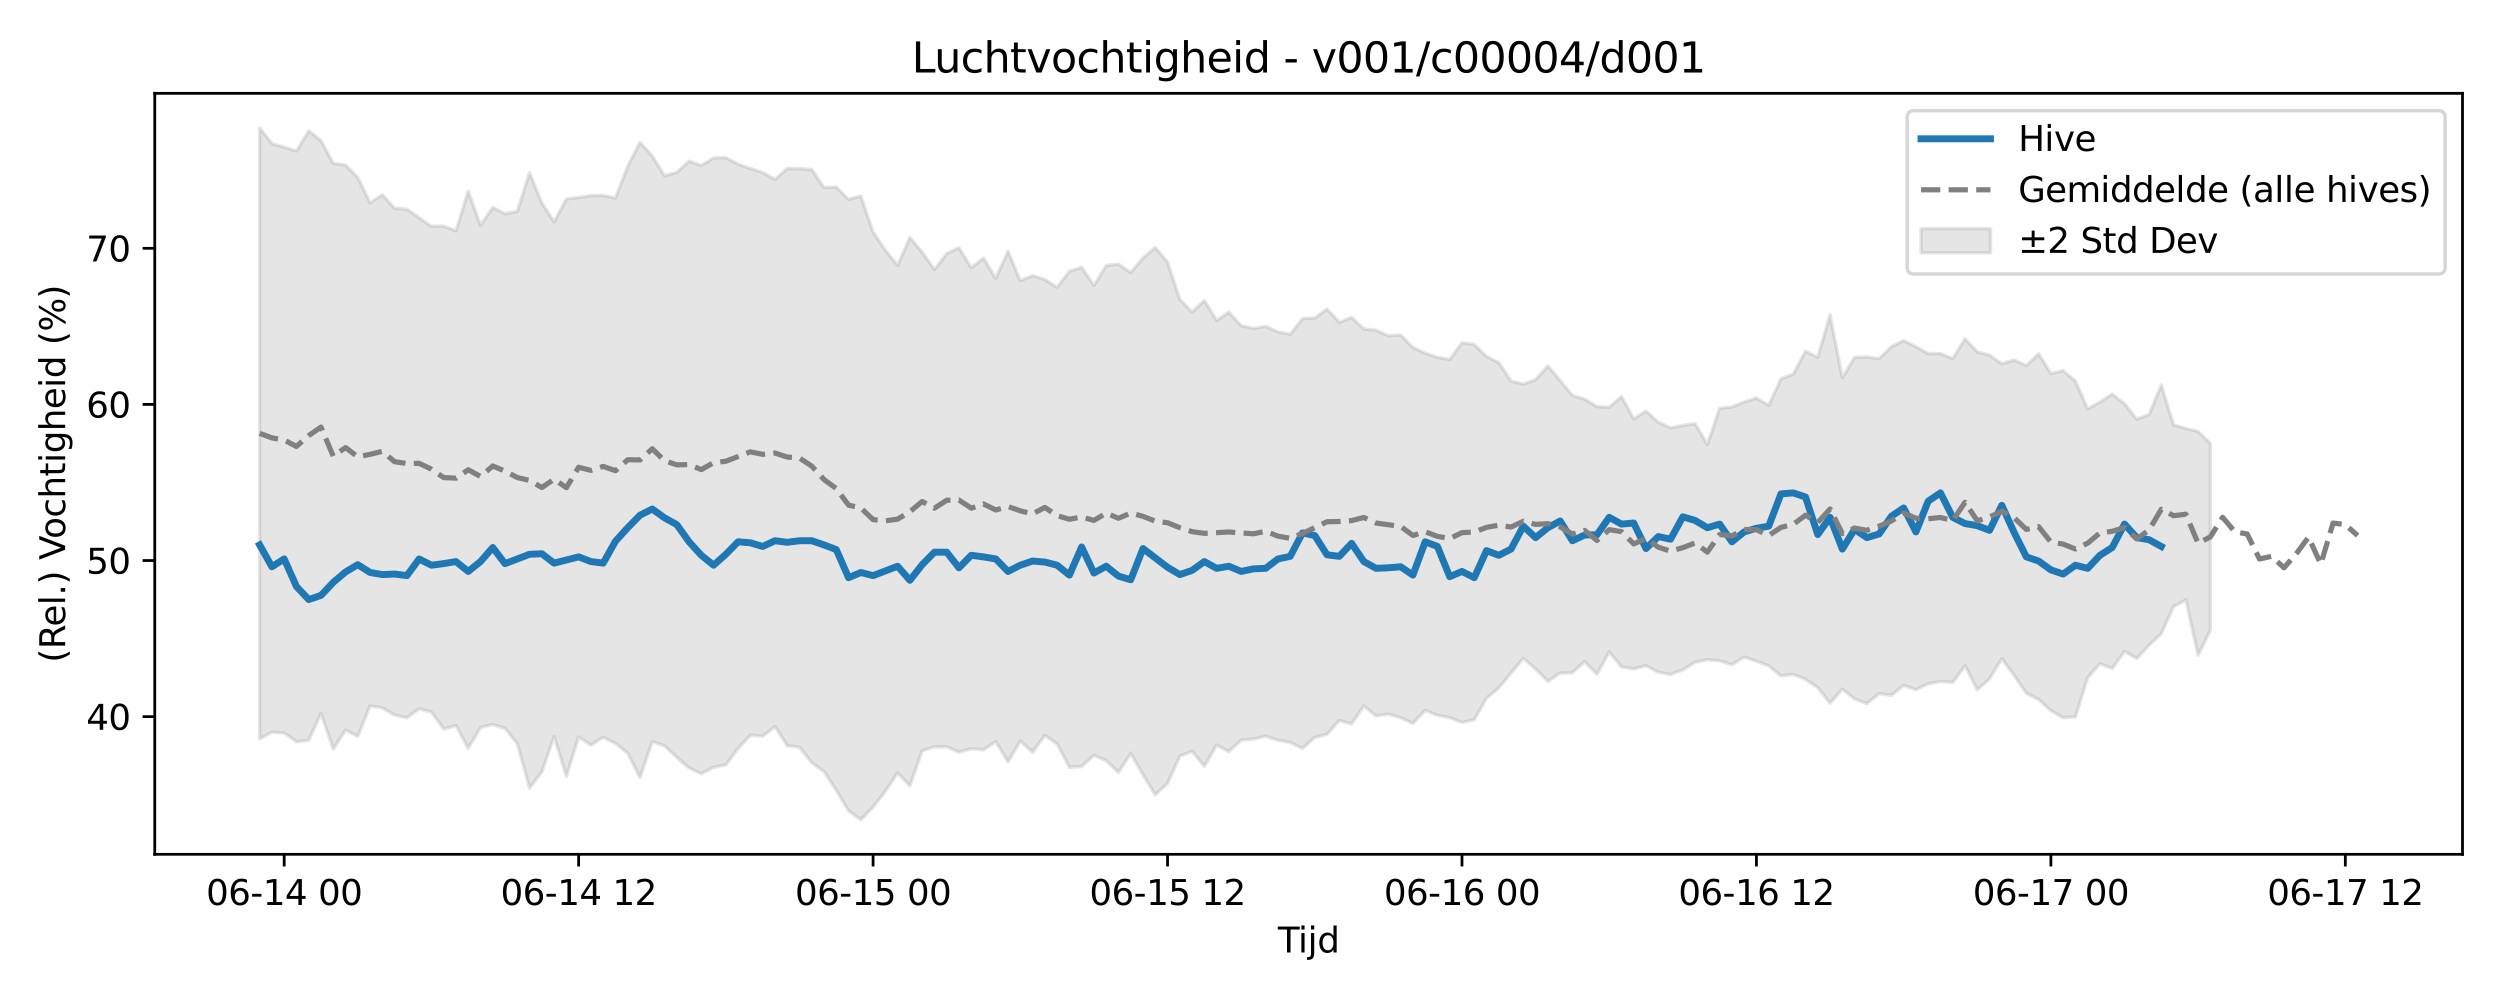 <?xml version="1.0" encoding="utf-8" standalone="no"?>
<!DOCTYPE svg PUBLIC "-//W3C//DTD SVG 1.1//EN"
  "http://www.w3.org/Graphics/SVG/1.1/DTD/svg11.dtd">
<svg xmlns:xlink="http://www.w3.org/1999/xlink" width="720pt" height="288pt" viewBox="0 0 720 288" xmlns="http://www.w3.org/2000/svg" version="1.1">
 <defs>
  <style type="text/css">*{stroke-linejoin: round; stroke-linecap: butt}</style>
 </defs>
 <g id="figure_1">
  <g id="patch_1">
   <path d="M 0 288 
L 720 288 
L 720 0 
L 0 0 
z
" style="fill: #ffffff"/>
  </g>
  <g id="axes_1">
   <g id="patch_2">
    <path d="M 44.57 246.04 
L 709.2 246.04 
L 709.2 26.88 
L 44.57 26.88 
z
" style="fill: #ffffff"/>
   </g>
   <g id="FillBetweenPolyCollection_1">
    <defs>
     <path id="m6192b16724" d="M 74.78 -251.158 
L 74.78 -75.204 
L 78.314 -77.135 
L 81.847 -76.906 
L 85.381 -74.367 
L 88.914 -74.811 
L 92.447 -82.521 
L 95.981 -72.27 
L 99.514 -77.721 
L 103.048 -75.948 
L 106.581 -84.702 
L 110.114 -84.117 
L 113.648 -82.036 
L 117.181 -81.281 
L 120.714 -83.856 
L 124.248 -82.911 
L 127.781 -78.037 
L 131.315 -79.05 
L 134.848 -72.451 
L 138.381 -78.453 
L 141.915 -79.331 
L 145.448 -78.215 
L 148.982 -73.786 
L 152.515 -61.033 
L 156.048 -65.659 
L 159.582 -75.898 
L 163.115 -64.401 
L 166.649 -75.749 
L 170.182 -73.411 
L 173.715 -75.662 
L 177.249 -73.883 
L 180.782 -71.061 
L 184.315 -64.069 
L 187.849 -74.398 
L 191.382 -73.217 
L 194.916 -69.884 
L 198.449 -66.822 
L 201.982 -65.168 
L 205.516 -67.015 
L 209.049 -67.728 
L 212.583 -72.428 
L 216.116 -76.27 
L 219.649 -75.969 
L 223.183 -78.729 
L 226.716 -73.273 
L 230.249 -72.763 
L 233.783 -68.337 
L 237.316 -65.77 
L 240.85 -60.414 
L 244.383 -54.471 
L 247.916 -51.922 
L 251.45 -55.526 
L 254.983 -60.083 
L 258.517 -65.382 
L 262.05 -61.65 
L 265.583 -71.76 
L 269.117 -72.896 
L 272.65 -72.92 
L 276.183 -71.35 
L 279.717 -72.373 
L 283.25 -72.043 
L 286.784 -74.396 
L 290.317 -68.551 
L 293.85 -74.593 
L 297.384 -71.358 
L 300.917 -76.213 
L 304.451 -73.735 
L 307.984 -67.038 
L 311.517 -67.229 
L 315.051 -70.469 
L 318.584 -68.933 
L 322.118 -65.515 
L 325.651 -71.013 
L 329.184 -64.853 
L 332.718 -59.085 
L 336.251 -62.368 
L 339.784 -70.255 
L 343.318 -71.614 
L 346.851 -67.314 
L 350.385 -73.422 
L 353.918 -71.534 
L 357.451 -74.85 
L 360.985 -75.119 
L 364.518 -75.988 
L 368.052 -74.788 
L 371.585 -74.183 
L 375.118 -72.461 
L 378.652 -75.586 
L 382.185 -76.504 
L 385.718 -80.46 
L 389.252 -79.544 
L 392.785 -84.654 
L 396.319 -81.817 
L 399.852 -82.344 
L 403.385 -81.281 
L 406.919 -79.652 
L 410.452 -83.415 
L 413.986 -82.006 
L 417.519 -81.312 
L 421.052 -79.914 
L 424.586 -80.701 
L 428.119 -86.909 
L 431.652 -89.893 
L 435.186 -94.155 
L 438.719 -98.376 
L 442.253 -95.302 
L 445.786 -91.769 
L 449.319 -94.128 
L 452.853 -94.249 
L 456.386 -97.448 
L 459.92 -93.795 
L 463.453 -100.211 
L 466.986 -95.938 
L 470.52 -95.348 
L 474.053 -96.302 
L 477.587 -94.389 
L 481.12 -93.762 
L 484.653 -95.07 
L 488.187 -97.253 
L 491.72 -97.984 
L 495.253 -97.706 
L 498.787 -96.56 
L 502.32 -98.768 
L 505.854 -97.574 
L 509.387 -96.248 
L 512.92 -93.338 
L 516.454 -93.735 
L 519.987 -92.353 
L 523.521 -89.942 
L 527.054 -85.484 
L 530.587 -89.5 
L 534.121 -86.707 
L 537.654 -85.353 
L 541.187 -88.231 
L 544.721 -87.759 
L 548.254 -90.593 
L 551.788 -89.375 
L 555.321 -91.075 
L 558.854 -91.736 
L 562.388 -91.461 
L 565.921 -96.244 
L 569.455 -89.359 
L 572.988 -92.47 
L 576.521 -98.284 
L 580.055 -93.497 
L 583.588 -88.334 
L 587.121 -86.541 
L 590.655 -83.332 
L 594.188 -81.315 
L 597.722 -81.529 
L 601.255 -92.85 
L 604.788 -96.849 
L 608.322 -95.486 
L 611.855 -100.374 
L 615.389 -98.36 
L 618.922 -102.154 
L 622.455 -105.522 
L 625.989 -113.314 
L 629.522 -115.213 
L 633.056 -99.302 
L 636.589 -106.474 
L 636.589 -160.307 
L 636.589 -160.307 
L 633.056 -163.732 
L 629.522 -164.606 
L 625.989 -165.605 
L 622.455 -177.144 
L 618.922 -168.573 
L 615.389 -167.271 
L 611.855 -171.759 
L 608.322 -174.491 
L 604.788 -172.222 
L 601.255 -170.284 
L 597.722 -178.258 
L 594.188 -181.27 
L 590.655 -180.426 
L 587.121 -186.105 
L 583.588 -182.707 
L 580.055 -184.309 
L 576.521 -183.247 
L 572.988 -185.722 
L 569.455 -186.649 
L 565.921 -190.426 
L 562.388 -184.718 
L 558.854 -186.178 
L 555.321 -186.175 
L 551.788 -188.131 
L 548.254 -189.91 
L 544.721 -188.163 
L 541.187 -184.694 
L 537.654 -185.196 
L 534.121 -185.083 
L 530.587 -179.207 
L 527.054 -197.331 
L 523.521 -185.103 
L 519.987 -186.866 
L 516.454 -180.239 
L 512.92 -178.901 
L 509.387 -171.281 
L 505.854 -173.36 
L 502.32 -172.23 
L 498.787 -170.798 
L 495.253 -170.38 
L 491.72 -159.998 
L 488.187 -165.995 
L 484.653 -165.48 
L 481.12 -164.776 
L 477.587 -166.418 
L 474.053 -169.6 
L 470.52 -167.365 
L 466.986 -173.819 
L 463.453 -170.701 
L 459.92 -170.888 
L 456.386 -173.036 
L 452.853 -174.115 
L 449.319 -178.411 
L 445.786 -182.612 
L 442.253 -178.65 
L 438.719 -177.375 
L 435.186 -178.256 
L 431.652 -183.589 
L 428.119 -185.33 
L 424.586 -188.798 
L 421.052 -189.286 
L 417.519 -184.462 
L 413.986 -185.053 
L 410.452 -186.298 
L 406.919 -187.92 
L 403.385 -191.515 
L 399.852 -191.309 
L 396.319 -192.907 
L 392.785 -193.281 
L 389.252 -196.592 
L 385.718 -195.162 
L 382.185 -198.99 
L 378.652 -196.397 
L 375.118 -196.246 
L 371.585 -191.72 
L 368.052 -192.399 
L 364.518 -194.004 
L 360.985 -193.417 
L 357.451 -194.221 
L 353.918 -198.051 
L 350.385 -195.735 
L 346.851 -201.479 
L 343.318 -198.142 
L 339.784 -201.792 
L 336.251 -212.527 
L 332.718 -216.709 
L 329.184 -213.724 
L 325.651 -209.49 
L 322.118 -211.949 
L 318.584 -211.527 
L 315.051 -205.774 
L 311.517 -211.005 
L 307.984 -209.869 
L 304.451 -205.249 
L 300.917 -207.523 
L 297.384 -208.632 
L 293.85 -207.174 
L 290.317 -215.678 
L 286.784 -207.863 
L 283.25 -213.664 
L 279.717 -210.914 
L 276.183 -216.647 
L 272.65 -214.949 
L 269.117 -210.369 
L 265.583 -215.381 
L 262.05 -219.617 
L 258.517 -211.59 
L 254.983 -215.924 
L 251.45 -221.167 
L 247.916 -231.536 
L 244.383 -230.572 
L 240.85 -234.177 
L 237.316 -234.003 
L 233.783 -239.185 
L 230.249 -239.427 
L 226.716 -239.473 
L 223.183 -236.329 
L 219.649 -238.318 
L 216.116 -239.474 
L 212.583 -240.725 
L 209.049 -242.599 
L 205.516 -242.52 
L 201.982 -240.342 
L 198.449 -241.578 
L 194.916 -238.366 
L 191.382 -237.388 
L 187.849 -243.101 
L 184.315 -246.996 
L 180.782 -240.143 
L 177.249 -230.985 
L 173.715 -231.689 
L 170.182 -231.66 
L 166.649 -231.11 
L 163.115 -230.704 
L 159.582 -224.088 
L 156.048 -229.521 
L 152.515 -238.269 
L 148.982 -227.142 
L 145.448 -226.417 
L 141.915 -228.256 
L 138.381 -223.118 
L 134.848 -232.969 
L 131.315 -221.536 
L 127.781 -222.892 
L 124.248 -222.834 
L 120.714 -225.272 
L 117.181 -227.74 
L 113.648 -228.012 
L 110.114 -231.926 
L 106.581 -229.586 
L 103.048 -236.891 
L 99.514 -240.485 
L 95.981 -240.944 
L 92.447 -247.477 
L 88.914 -250.309 
L 85.381 -244.502 
L 81.847 -245.603 
L 78.314 -246.658 
L 74.78 -251.158 
z
" style="stroke: #808080; stroke-opacity: 0.2"/>
    </defs>
    <g clip-path="url(#p8ab5525e4a)">
     <use xlink:href="#m6192b16724" x="0" y="288" style="fill: #808080; fill-opacity: 0.2; stroke: #808080; stroke-opacity: 0.2"/>
    </g>
   </g>
   <g id="matplotlib.axis_1">
    <g id="xtick_1">
     <g id="line2d_1">
      <defs>
       <path id="m9148282d26" d="M 0 0 
L 0 3.5 
" style="stroke: #000000; stroke-width: 0.8"/>
      </defs>
      <g>
       <use xlink:href="#m9148282d26" x="81.847" y="246.04" style="stroke: #000000; stroke-width: 0.8"/>
      </g>
     </g>
     <g id="text_1">
      <!-- 06-14 00 -->
      <g transform="translate(59.367 260.638) scale(0.1 -0.1)">
       <defs>
        <path id="DejaVuSans-30" d="M 2034 4250 
Q 1547 4250 1301 3770 
Q 1056 3291 1056 2328 
Q 1056 1369 1301 889 
Q 1547 409 2034 409 
Q 2525 409 2770 889 
Q 3016 1369 3016 2328 
Q 3016 3291 2770 3770 
Q 2525 4250 2034 4250 
z
M 2034 4750 
Q 2819 4750 3233 4129 
Q 3647 3509 3647 2328 
Q 3647 1150 3233 529 
Q 2819 -91 2034 -91 
Q 1250 -91 836 529 
Q 422 1150 422 2328 
Q 422 3509 836 4129 
Q 1250 4750 2034 4750 
z
" transform="scale(0.016)"/>
        <path id="DejaVuSans-36" d="M 2113 2584 
Q 1688 2584 1439 2293 
Q 1191 2003 1191 1497 
Q 1191 994 1439 701 
Q 1688 409 2113 409 
Q 2538 409 2786 701 
Q 3034 994 3034 1497 
Q 3034 2003 2786 2293 
Q 2538 2584 2113 2584 
z
M 3366 4563 
L 3366 3988 
Q 3128 4100 2886 4159 
Q 2644 4219 2406 4219 
Q 1781 4219 1451 3797 
Q 1122 3375 1075 2522 
Q 1259 2794 1537 2939 
Q 1816 3084 2150 3084 
Q 2853 3084 3261 2657 
Q 3669 2231 3669 1497 
Q 3669 778 3244 343 
Q 2819 -91 2113 -91 
Q 1303 -91 875 529 
Q 447 1150 447 2328 
Q 447 3434 972 4092 
Q 1497 4750 2381 4750 
Q 2619 4750 2861 4703 
Q 3103 4656 3366 4563 
z
" transform="scale(0.016)"/>
        <path id="DejaVuSans-2d" d="M 313 2009 
L 1997 2009 
L 1997 1497 
L 313 1497 
L 313 2009 
z
" transform="scale(0.016)"/>
        <path id="DejaVuSans-31" d="M 794 531 
L 1825 531 
L 1825 4091 
L 703 3866 
L 703 4441 
L 1819 4666 
L 2450 4666 
L 2450 531 
L 3481 531 
L 3481 0 
L 794 0 
L 794 531 
z
" transform="scale(0.016)"/>
        <path id="DejaVuSans-34" d="M 2419 4116 
L 825 1625 
L 2419 1625 
L 2419 4116 
z
M 2253 4666 
L 3047 4666 
L 3047 1625 
L 3713 1625 
L 3713 1100 
L 3047 1100 
L 3047 0 
L 2419 0 
L 2419 1100 
L 313 1100 
L 313 1709 
L 2253 4666 
z
" transform="scale(0.016)"/>
        <path id="DejaVuSans-20" transform="scale(0.016)"/>
       </defs>
       <use xlink:href="#DejaVuSans-30"/>
       <use xlink:href="#DejaVuSans-36" transform="translate(63.623 0)"/>
       <use xlink:href="#DejaVuSans-2d" transform="translate(127.246 0)"/>
       <use xlink:href="#DejaVuSans-31" transform="translate(163.33 0)"/>
       <use xlink:href="#DejaVuSans-34" transform="translate(226.953 0)"/>
       <use xlink:href="#DejaVuSans-20" transform="translate(290.576 0)"/>
       <use xlink:href="#DejaVuSans-30" transform="translate(322.363 0)"/>
       <use xlink:href="#DejaVuSans-30" transform="translate(385.986 0)"/>
      </g>
     </g>
    </g>
    <g id="xtick_2">
     <g id="line2d_2">
      <g>
       <use xlink:href="#m9148282d26" x="166.649" y="246.04" style="stroke: #000000; stroke-width: 0.8"/>
      </g>
     </g>
     <g id="text_2">
      <!-- 06-14 12 -->
      <g transform="translate(144.168 260.638) scale(0.1 -0.1)">
       <defs>
        <path id="DejaVuSans-32" d="M 1228 531 
L 3431 531 
L 3431 0 
L 469 0 
L 469 531 
Q 828 903 1448 1529 
Q 2069 2156 2228 2338 
Q 2531 2678 2651 2914 
Q 2772 3150 2772 3378 
Q 2772 3750 2511 3984 
Q 2250 4219 1831 4219 
Q 1534 4219 1204 4116 
Q 875 4013 500 3803 
L 500 4441 
Q 881 4594 1212 4672 
Q 1544 4750 1819 4750 
Q 2544 4750 2975 4387 
Q 3406 4025 3406 3419 
Q 3406 3131 3298 2873 
Q 3191 2616 2906 2266 
Q 2828 2175 2409 1742 
Q 1991 1309 1228 531 
z
" transform="scale(0.016)"/>
       </defs>
       <use xlink:href="#DejaVuSans-30"/>
       <use xlink:href="#DejaVuSans-36" transform="translate(63.623 0)"/>
       <use xlink:href="#DejaVuSans-2d" transform="translate(127.246 0)"/>
       <use xlink:href="#DejaVuSans-31" transform="translate(163.33 0)"/>
       <use xlink:href="#DejaVuSans-34" transform="translate(226.953 0)"/>
       <use xlink:href="#DejaVuSans-20" transform="translate(290.576 0)"/>
       <use xlink:href="#DejaVuSans-31" transform="translate(322.363 0)"/>
       <use xlink:href="#DejaVuSans-32" transform="translate(385.986 0)"/>
      </g>
     </g>
    </g>
    <g id="xtick_3">
     <g id="line2d_3">
      <g>
       <use xlink:href="#m9148282d26" x="251.45" y="246.04" style="stroke: #000000; stroke-width: 0.8"/>
      </g>
     </g>
     <g id="text_3">
      <!-- 06-15 00 -->
      <g transform="translate(228.969 260.638) scale(0.1 -0.1)">
       <defs>
        <path id="DejaVuSans-35" d="M 691 4666 
L 3169 4666 
L 3169 4134 
L 1269 4134 
L 1269 2991 
Q 1406 3038 1543 3061 
Q 1681 3084 1819 3084 
Q 2600 3084 3056 2656 
Q 3513 2228 3513 1497 
Q 3513 744 3044 326 
Q 2575 -91 1722 -91 
Q 1428 -91 1123 -41 
Q 819 9 494 109 
L 494 744 
Q 775 591 1075 516 
Q 1375 441 1709 441 
Q 2250 441 2565 725 
Q 2881 1009 2881 1497 
Q 2881 1984 2565 2268 
Q 2250 2553 1709 2553 
Q 1456 2553 1204 2497 
Q 953 2441 691 2322 
L 691 4666 
z
" transform="scale(0.016)"/>
       </defs>
       <use xlink:href="#DejaVuSans-30"/>
       <use xlink:href="#DejaVuSans-36" transform="translate(63.623 0)"/>
       <use xlink:href="#DejaVuSans-2d" transform="translate(127.246 0)"/>
       <use xlink:href="#DejaVuSans-31" transform="translate(163.33 0)"/>
       <use xlink:href="#DejaVuSans-35" transform="translate(226.953 0)"/>
       <use xlink:href="#DejaVuSans-20" transform="translate(290.576 0)"/>
       <use xlink:href="#DejaVuSans-30" transform="translate(322.363 0)"/>
       <use xlink:href="#DejaVuSans-30" transform="translate(385.986 0)"/>
      </g>
     </g>
    </g>
    <g id="xtick_4">
     <g id="line2d_4">
      <g>
       <use xlink:href="#m9148282d26" x="336.251" y="246.04" style="stroke: #000000; stroke-width: 0.8"/>
      </g>
     </g>
     <g id="text_4">
      <!-- 06-15 12 -->
      <g transform="translate(313.771 260.638) scale(0.1 -0.1)">
       <use xlink:href="#DejaVuSans-30"/>
       <use xlink:href="#DejaVuSans-36" transform="translate(63.623 0)"/>
       <use xlink:href="#DejaVuSans-2d" transform="translate(127.246 0)"/>
       <use xlink:href="#DejaVuSans-31" transform="translate(163.33 0)"/>
       <use xlink:href="#DejaVuSans-35" transform="translate(226.953 0)"/>
       <use xlink:href="#DejaVuSans-20" transform="translate(290.576 0)"/>
       <use xlink:href="#DejaVuSans-31" transform="translate(322.363 0)"/>
       <use xlink:href="#DejaVuSans-32" transform="translate(385.986 0)"/>
      </g>
     </g>
    </g>
    <g id="xtick_5">
     <g id="line2d_5">
      <g>
       <use xlink:href="#m9148282d26" x="421.052" y="246.04" style="stroke: #000000; stroke-width: 0.8"/>
      </g>
     </g>
     <g id="text_5">
      <!-- 06-16 00 -->
      <g transform="translate(398.572 260.638) scale(0.1 -0.1)">
       <use xlink:href="#DejaVuSans-30"/>
       <use xlink:href="#DejaVuSans-36" transform="translate(63.623 0)"/>
       <use xlink:href="#DejaVuSans-2d" transform="translate(127.246 0)"/>
       <use xlink:href="#DejaVuSans-31" transform="translate(163.33 0)"/>
       <use xlink:href="#DejaVuSans-36" transform="translate(226.953 0)"/>
       <use xlink:href="#DejaVuSans-20" transform="translate(290.576 0)"/>
       <use xlink:href="#DejaVuSans-30" transform="translate(322.363 0)"/>
       <use xlink:href="#DejaVuSans-30" transform="translate(385.986 0)"/>
      </g>
     </g>
    </g>
    <g id="xtick_6">
     <g id="line2d_6">
      <g>
       <use xlink:href="#m9148282d26" x="505.854" y="246.04" style="stroke: #000000; stroke-width: 0.8"/>
      </g>
     </g>
     <g id="text_6">
      <!-- 06-16 12 -->
      <g transform="translate(483.373 260.638) scale(0.1 -0.1)">
       <use xlink:href="#DejaVuSans-30"/>
       <use xlink:href="#DejaVuSans-36" transform="translate(63.623 0)"/>
       <use xlink:href="#DejaVuSans-2d" transform="translate(127.246 0)"/>
       <use xlink:href="#DejaVuSans-31" transform="translate(163.33 0)"/>
       <use xlink:href="#DejaVuSans-36" transform="translate(226.953 0)"/>
       <use xlink:href="#DejaVuSans-20" transform="translate(290.576 0)"/>
       <use xlink:href="#DejaVuSans-31" transform="translate(322.363 0)"/>
       <use xlink:href="#DejaVuSans-32" transform="translate(385.986 0)"/>
      </g>
     </g>
    </g>
    <g id="xtick_7">
     <g id="line2d_7">
      <g>
       <use xlink:href="#m9148282d26" x="590.655" y="246.04" style="stroke: #000000; stroke-width: 0.8"/>
      </g>
     </g>
     <g id="text_7">
      <!-- 06-17 00 -->
      <g transform="translate(568.174 260.638) scale(0.1 -0.1)">
       <defs>
        <path id="DejaVuSans-37" d="M 525 4666 
L 3525 4666 
L 3525 4397 
L 1831 0 
L 1172 0 
L 2766 4134 
L 525 4134 
L 525 4666 
z
" transform="scale(0.016)"/>
       </defs>
       <use xlink:href="#DejaVuSans-30"/>
       <use xlink:href="#DejaVuSans-36" transform="translate(63.623 0)"/>
       <use xlink:href="#DejaVuSans-2d" transform="translate(127.246 0)"/>
       <use xlink:href="#DejaVuSans-31" transform="translate(163.33 0)"/>
       <use xlink:href="#DejaVuSans-37" transform="translate(226.953 0)"/>
       <use xlink:href="#DejaVuSans-20" transform="translate(290.576 0)"/>
       <use xlink:href="#DejaVuSans-30" transform="translate(322.363 0)"/>
       <use xlink:href="#DejaVuSans-30" transform="translate(385.986 0)"/>
      </g>
     </g>
    </g>
    <g id="xtick_8">
     <g id="line2d_8">
      <g>
       <use xlink:href="#m9148282d26" x="675.456" y="246.04" style="stroke: #000000; stroke-width: 0.8"/>
      </g>
     </g>
     <g id="text_8">
      <!-- 06-17 12 -->
      <g transform="translate(652.976 260.638) scale(0.1 -0.1)">
       <use xlink:href="#DejaVuSans-30"/>
       <use xlink:href="#DejaVuSans-36" transform="translate(63.623 0)"/>
       <use xlink:href="#DejaVuSans-2d" transform="translate(127.246 0)"/>
       <use xlink:href="#DejaVuSans-31" transform="translate(163.33 0)"/>
       <use xlink:href="#DejaVuSans-37" transform="translate(226.953 0)"/>
       <use xlink:href="#DejaVuSans-20" transform="translate(290.576 0)"/>
       <use xlink:href="#DejaVuSans-31" transform="translate(322.363 0)"/>
       <use xlink:href="#DejaVuSans-32" transform="translate(385.986 0)"/>
      </g>
     </g>
    </g>
    <g id="text_9">
     <!-- Tijd -->
     <g transform="translate(368.035 274.317) scale(0.1 -0.1)">
      <defs>
       <path id="DejaVuSans-54" d="M -19 4666 
L 3928 4666 
L 3928 4134 
L 2272 4134 
L 2272 0 
L 1638 0 
L 1638 4134 
L -19 4134 
L -19 4666 
z
" transform="scale(0.016)"/>
       <path id="DejaVuSans-69" d="M 603 3500 
L 1178 3500 
L 1178 0 
L 603 0 
L 603 3500 
z
M 603 4863 
L 1178 4863 
L 1178 4134 
L 603 4134 
L 603 4863 
z
" transform="scale(0.016)"/>
       <path id="DejaVuSans-6a" d="M 603 3500 
L 1178 3500 
L 1178 -63 
Q 1178 -731 923 -1031 
Q 669 -1331 103 -1331 
L -116 -1331 
L -116 -844 
L 38 -844 
Q 366 -844 484 -692 
Q 603 -541 603 -63 
L 603 3500 
z
M 603 4863 
L 1178 4863 
L 1178 4134 
L 603 4134 
L 603 4863 
z
" transform="scale(0.016)"/>
       <path id="DejaVuSans-64" d="M 2906 2969 
L 2906 4863 
L 3481 4863 
L 3481 0 
L 2906 0 
L 2906 525 
Q 2725 213 2448 61 
Q 2172 -91 1784 -91 
Q 1150 -91 751 415 
Q 353 922 353 1747 
Q 353 2572 751 3078 
Q 1150 3584 1784 3584 
Q 2172 3584 2448 3432 
Q 2725 3281 2906 2969 
z
M 947 1747 
Q 947 1113 1208 752 
Q 1469 391 1925 391 
Q 2381 391 2643 752 
Q 2906 1113 2906 1747 
Q 2906 2381 2643 2742 
Q 2381 3103 1925 3103 
Q 1469 3103 1208 2742 
Q 947 2381 947 1747 
z
" transform="scale(0.016)"/>
      </defs>
      <use xlink:href="#DejaVuSans-54"/>
      <use xlink:href="#DejaVuSans-69" transform="translate(57.959 0)"/>
      <use xlink:href="#DejaVuSans-6a" transform="translate(85.742 0)"/>
      <use xlink:href="#DejaVuSans-64" transform="translate(113.525 0)"/>
     </g>
    </g>
   </g>
   <g id="matplotlib.axis_2">
    <g id="ytick_1">
     <g id="line2d_9">
      <defs>
       <path id="m406eadc574" d="M 0 0 
L -3.5 0 
" style="stroke: #000000; stroke-width: 0.8"/>
      </defs>
      <g>
       <use xlink:href="#m406eadc574" x="44.57" y="206.388" style="stroke: #000000; stroke-width: 0.8"/>
      </g>
     </g>
     <g id="text_10">
      <!-- 40 -->
      <g transform="translate(24.845 210.187) scale(0.1 -0.1)">
       <use xlink:href="#DejaVuSans-34"/>
       <use xlink:href="#DejaVuSans-30" transform="translate(63.623 0)"/>
      </g>
     </g>
    </g>
    <g id="ytick_2">
     <g id="line2d_10">
      <g>
       <use xlink:href="#m406eadc574" x="44.57" y="161.429" style="stroke: #000000; stroke-width: 0.8"/>
      </g>
     </g>
     <g id="text_11">
      <!-- 50 -->
      <g transform="translate(24.845 165.228) scale(0.1 -0.1)">
       <use xlink:href="#DejaVuSans-35"/>
       <use xlink:href="#DejaVuSans-30" transform="translate(63.623 0)"/>
      </g>
     </g>
    </g>
    <g id="ytick_3">
     <g id="line2d_11">
      <g>
       <use xlink:href="#m406eadc574" x="44.57" y="116.469" style="stroke: #000000; stroke-width: 0.8"/>
      </g>
     </g>
     <g id="text_12">
      <!-- 60 -->
      <g transform="translate(24.845 120.268) scale(0.1 -0.1)">
       <use xlink:href="#DejaVuSans-36"/>
       <use xlink:href="#DejaVuSans-30" transform="translate(63.623 0)"/>
      </g>
     </g>
    </g>
    <g id="ytick_4">
     <g id="line2d_12">
      <g>
       <use xlink:href="#m406eadc574" x="44.57" y="71.51" style="stroke: #000000; stroke-width: 0.8"/>
      </g>
     </g>
     <g id="text_13">
      <!-- 70 -->
      <g transform="translate(24.845 75.309) scale(0.1 -0.1)">
       <use xlink:href="#DejaVuSans-37"/>
       <use xlink:href="#DejaVuSans-30" transform="translate(63.623 0)"/>
      </g>
     </g>
    </g>
    <g id="text_14">
     <!-- (Rel.) Vochtigheid (%) -->
     <g transform="translate(18.765 190.838) rotate(-90) scale(0.1 -0.1)">
      <defs>
       <path id="DejaVuSans-28" d="M 1984 4856 
Q 1566 4138 1362 3434 
Q 1159 2731 1159 2009 
Q 1159 1288 1364 580 
Q 1569 -128 1984 -844 
L 1484 -844 
Q 1016 -109 783 600 
Q 550 1309 550 2009 
Q 550 2706 781 3412 
Q 1013 4119 1484 4856 
L 1984 4856 
z
" transform="scale(0.016)"/>
       <path id="DejaVuSans-52" d="M 2841 2188 
Q 3044 2119 3236 1894 
Q 3428 1669 3622 1275 
L 4263 0 
L 3584 0 
L 2988 1197 
Q 2756 1666 2539 1819 
Q 2322 1972 1947 1972 
L 1259 1972 
L 1259 0 
L 628 0 
L 628 4666 
L 2053 4666 
Q 2853 4666 3247 4331 
Q 3641 3997 3641 3322 
Q 3641 2881 3436 2590 
Q 3231 2300 2841 2188 
z
M 1259 4147 
L 1259 2491 
L 2053 2491 
Q 2509 2491 2742 2702 
Q 2975 2913 2975 3322 
Q 2975 3731 2742 3939 
Q 2509 4147 2053 4147 
L 1259 4147 
z
" transform="scale(0.016)"/>
       <path id="DejaVuSans-65" d="M 3597 1894 
L 3597 1613 
L 953 1613 
Q 991 1019 1311 708 
Q 1631 397 2203 397 
Q 2534 397 2845 478 
Q 3156 559 3463 722 
L 3463 178 
Q 3153 47 2828 -22 
Q 2503 -91 2169 -91 
Q 1331 -91 842 396 
Q 353 884 353 1716 
Q 353 2575 817 3079 
Q 1281 3584 2069 3584 
Q 2775 3584 3186 3129 
Q 3597 2675 3597 1894 
z
M 3022 2063 
Q 3016 2534 2758 2815 
Q 2500 3097 2075 3097 
Q 1594 3097 1305 2825 
Q 1016 2553 972 2059 
L 3022 2063 
z
" transform="scale(0.016)"/>
       <path id="DejaVuSans-6c" d="M 603 4863 
L 1178 4863 
L 1178 0 
L 603 0 
L 603 4863 
z
" transform="scale(0.016)"/>
       <path id="DejaVuSans-2e" d="M 684 794 
L 1344 794 
L 1344 0 
L 684 0 
L 684 794 
z
" transform="scale(0.016)"/>
       <path id="DejaVuSans-29" d="M 513 4856 
L 1013 4856 
Q 1481 4119 1714 3412 
Q 1947 2706 1947 2009 
Q 1947 1309 1714 600 
Q 1481 -109 1013 -844 
L 513 -844 
Q 928 -128 1133 580 
Q 1338 1288 1338 2009 
Q 1338 2731 1133 3434 
Q 928 4138 513 4856 
z
" transform="scale(0.016)"/>
       <path id="DejaVuSans-56" d="M 1831 0 
L 50 4666 
L 709 4666 
L 2188 738 
L 3669 4666 
L 4325 4666 
L 2547 0 
L 1831 0 
z
" transform="scale(0.016)"/>
       <path id="DejaVuSans-6f" d="M 1959 3097 
Q 1497 3097 1228 2736 
Q 959 2375 959 1747 
Q 959 1119 1226 758 
Q 1494 397 1959 397 
Q 2419 397 2687 759 
Q 2956 1122 2956 1747 
Q 2956 2369 2687 2733 
Q 2419 3097 1959 3097 
z
M 1959 3584 
Q 2709 3584 3137 3096 
Q 3566 2609 3566 1747 
Q 3566 888 3137 398 
Q 2709 -91 1959 -91 
Q 1206 -91 779 398 
Q 353 888 353 1747 
Q 353 2609 779 3096 
Q 1206 3584 1959 3584 
z
" transform="scale(0.016)"/>
       <path id="DejaVuSans-63" d="M 3122 3366 
L 3122 2828 
Q 2878 2963 2633 3030 
Q 2388 3097 2138 3097 
Q 1578 3097 1268 2742 
Q 959 2388 959 1747 
Q 959 1106 1268 751 
Q 1578 397 2138 397 
Q 2388 397 2633 464 
Q 2878 531 3122 666 
L 3122 134 
Q 2881 22 2623 -34 
Q 2366 -91 2075 -91 
Q 1284 -91 818 406 
Q 353 903 353 1747 
Q 353 2603 823 3093 
Q 1294 3584 2113 3584 
Q 2378 3584 2631 3529 
Q 2884 3475 3122 3366 
z
" transform="scale(0.016)"/>
       <path id="DejaVuSans-68" d="M 3513 2113 
L 3513 0 
L 2938 0 
L 2938 2094 
Q 2938 2591 2744 2837 
Q 2550 3084 2163 3084 
Q 1697 3084 1428 2787 
Q 1159 2491 1159 1978 
L 1159 0 
L 581 0 
L 581 4863 
L 1159 4863 
L 1159 2956 
Q 1366 3272 1645 3428 
Q 1925 3584 2291 3584 
Q 2894 3584 3203 3211 
Q 3513 2838 3513 2113 
z
" transform="scale(0.016)"/>
       <path id="DejaVuSans-74" d="M 1172 4494 
L 1172 3500 
L 2356 3500 
L 2356 3053 
L 1172 3053 
L 1172 1153 
Q 1172 725 1289 603 
Q 1406 481 1766 481 
L 2356 481 
L 2356 0 
L 1766 0 
Q 1100 0 847 248 
Q 594 497 594 1153 
L 594 3053 
L 172 3053 
L 172 3500 
L 594 3500 
L 594 4494 
L 1172 4494 
z
" transform="scale(0.016)"/>
       <path id="DejaVuSans-67" d="M 2906 1791 
Q 2906 2416 2648 2759 
Q 2391 3103 1925 3103 
Q 1463 3103 1205 2759 
Q 947 2416 947 1791 
Q 947 1169 1205 825 
Q 1463 481 1925 481 
Q 2391 481 2648 825 
Q 2906 1169 2906 1791 
z
M 3481 434 
Q 3481 -459 3084 -895 
Q 2688 -1331 1869 -1331 
Q 1566 -1331 1297 -1286 
Q 1028 -1241 775 -1147 
L 775 -588 
Q 1028 -725 1275 -790 
Q 1522 -856 1778 -856 
Q 2344 -856 2625 -561 
Q 2906 -266 2906 331 
L 2906 616 
Q 2728 306 2450 153 
Q 2172 0 1784 0 
Q 1141 0 747 490 
Q 353 981 353 1791 
Q 353 2603 747 3093 
Q 1141 3584 1784 3584 
Q 2172 3584 2450 3431 
Q 2728 3278 2906 2969 
L 2906 3500 
L 3481 3500 
L 3481 434 
z
" transform="scale(0.016)"/>
       <path id="DejaVuSans-25" d="M 4653 2053 
Q 4381 2053 4226 1822 
Q 4072 1591 4072 1178 
Q 4072 772 4226 539 
Q 4381 306 4653 306 
Q 4919 306 5073 539 
Q 5228 772 5228 1178 
Q 5228 1588 5073 1820 
Q 4919 2053 4653 2053 
z
M 4653 2450 
Q 5147 2450 5437 2106 
Q 5728 1763 5728 1178 
Q 5728 594 5436 251 
Q 5144 -91 4653 -91 
Q 4153 -91 3862 251 
Q 3572 594 3572 1178 
Q 3572 1766 3864 2108 
Q 4156 2450 4653 2450 
z
M 1428 4353 
Q 1159 4353 1004 4120 
Q 850 3888 850 3481 
Q 850 3069 1003 2837 
Q 1156 2606 1428 2606 
Q 1700 2606 1854 2837 
Q 2009 3069 2009 3481 
Q 2009 3884 1853 4118 
Q 1697 4353 1428 4353 
z
M 4250 4750 
L 4750 4750 
L 1831 -91 
L 1331 -91 
L 4250 4750 
z
M 1428 4750 
Q 1922 4750 2215 4408 
Q 2509 4066 2509 3481 
Q 2509 2891 2217 2550 
Q 1925 2209 1428 2209 
Q 931 2209 642 2551 
Q 353 2894 353 3481 
Q 353 4063 643 4406 
Q 934 4750 1428 4750 
z
" transform="scale(0.016)"/>
      </defs>
      <use xlink:href="#DejaVuSans-28"/>
      <use xlink:href="#DejaVuSans-52" transform="translate(39.014 0)"/>
      <use xlink:href="#DejaVuSans-65" transform="translate(103.996 0)"/>
      <use xlink:href="#DejaVuSans-6c" transform="translate(165.52 0)"/>
      <use xlink:href="#DejaVuSans-2e" transform="translate(193.303 0)"/>
      <use xlink:href="#DejaVuSans-29" transform="translate(225.09 0)"/>
      <use xlink:href="#DejaVuSans-20" transform="translate(264.104 0)"/>
      <use xlink:href="#DejaVuSans-56" transform="translate(295.891 0)"/>
      <use xlink:href="#DejaVuSans-6f" transform="translate(356.549 0)"/>
      <use xlink:href="#DejaVuSans-63" transform="translate(417.73 0)"/>
      <use xlink:href="#DejaVuSans-68" transform="translate(472.711 0)"/>
      <use xlink:href="#DejaVuSans-74" transform="translate(536.09 0)"/>
      <use xlink:href="#DejaVuSans-69" transform="translate(575.299 0)"/>
      <use xlink:href="#DejaVuSans-67" transform="translate(603.082 0)"/>
      <use xlink:href="#DejaVuSans-68" transform="translate(666.559 0)"/>
      <use xlink:href="#DejaVuSans-65" transform="translate(729.938 0)"/>
      <use xlink:href="#DejaVuSans-69" transform="translate(791.461 0)"/>
      <use xlink:href="#DejaVuSans-64" transform="translate(819.244 0)"/>
      <use xlink:href="#DejaVuSans-20" transform="translate(882.721 0)"/>
      <use xlink:href="#DejaVuSans-28" transform="translate(914.508 0)"/>
      <use xlink:href="#DejaVuSans-25" transform="translate(953.521 0)"/>
      <use xlink:href="#DejaVuSans-29" transform="translate(1048.541 0)"/>
     </g>
    </g>
   </g>
   <g id="line2d_13">
    <path d="M 74.78 156.933 
L 78.314 163.227 
L 81.847 160.979 
L 85.381 168.922 
L 88.914 172.669 
L 92.447 171.47 
L 95.981 167.723 
L 99.514 164.726 
L 103.048 162.628 
L 106.581 164.876 
L 110.114 165.475 
L 113.648 165.325 
L 117.181 165.775 
L 120.714 160.979 
L 124.248 162.777 
L 127.781 162.328 
L 131.315 161.728 
L 134.848 164.576 
L 138.381 161.728 
L 141.915 157.682 
L 145.448 162.328 
L 152.515 159.63 
L 156.048 159.48 
L 159.582 162.178 
L 166.649 160.38 
L 170.182 161.728 
L 173.715 162.178 
L 177.249 155.884 
L 180.782 151.987 
L 184.315 148.39 
L 187.849 146.592 
L 191.382 149.14 
L 194.916 151.088 
L 198.449 156.034 
L 201.982 159.93 
L 205.516 162.777 
L 209.049 159.63 
L 212.583 156.034 
L 216.116 156.333 
L 219.649 157.382 
L 223.183 155.734 
L 226.716 156.183 
L 230.249 155.734 
L 233.783 155.734 
L 237.316 156.933 
L 240.85 158.281 
L 244.383 166.374 
L 247.916 164.876 
L 251.45 165.775 
L 258.517 163.077 
L 262.05 167.124 
L 265.583 162.628 
L 269.117 159.031 
L 272.65 159.031 
L 276.183 163.527 
L 279.717 159.93 
L 283.25 160.38 
L 286.784 160.979 
L 290.317 164.576 
L 293.85 162.777 
L 297.384 161.579 
L 300.917 161.878 
L 304.451 162.777 
L 307.984 165.625 
L 311.517 157.532 
L 315.051 165.025 
L 318.584 163.077 
L 322.118 165.925 
L 325.651 166.974 
L 329.184 157.982 
L 336.251 163.377 
L 339.784 165.475 
L 343.318 164.276 
L 346.851 161.728 
L 350.385 163.677 
L 353.918 163.077 
L 357.451 164.576 
L 360.985 163.827 
L 364.518 163.677 
L 368.052 160.979 
L 371.585 160.23 
L 375.118 153.486 
L 378.652 154.235 
L 382.185 159.78 
L 385.718 160.23 
L 389.252 156.483 
L 392.785 161.728 
L 396.319 163.677 
L 399.852 163.527 
L 403.385 163.227 
L 406.919 165.625 
L 410.452 156.034 
L 413.986 157.382 
L 417.519 166.074 
L 421.052 164.576 
L 424.586 166.374 
L 428.119 158.581 
L 431.652 159.93 
L 435.186 158.132 
L 438.719 151.538 
L 442.253 154.835 
L 445.786 151.987 
L 449.319 150.039 
L 452.853 155.734 
L 456.386 154.085 
L 459.92 154.01 
L 463.453 148.99 
L 466.986 150.938 
L 470.52 150.638 
L 474.053 157.982 
L 477.587 154.535 
L 481.12 155.284 
L 484.653 148.84 
L 488.187 149.889 
L 491.72 151.987 
L 495.253 150.938 
L 498.787 156.034 
L 502.32 153.186 
L 505.854 152.137 
L 509.387 151.538 
L 512.92 142.246 
L 516.454 141.946 
L 519.987 143.145 
L 523.521 153.935 
L 527.054 148.99 
L 530.587 158.132 
L 534.121 152.437 
L 537.654 154.835 
L 541.187 153.786 
L 544.721 148.69 
L 548.254 146.292 
L 551.788 153.186 
L 555.321 144.344 
L 558.854 141.946 
L 562.388 148.99 
L 565.921 150.788 
L 569.455 151.388 
L 572.988 152.736 
L 576.521 145.543 
L 580.055 153.336 
L 583.588 160.38 
L 587.121 161.579 
L 590.655 164.126 
L 594.188 165.325 
L 597.722 162.777 
L 601.255 163.677 
L 604.788 159.93 
L 608.322 157.682 
L 611.855 150.938 
L 615.389 154.835 
L 618.922 155.434 
L 622.455 157.382 
L 622.455 157.382 
" clip-path="url(#p8ab5525e4a)" style="fill: none; stroke: #1f77b4; stroke-width: 2; stroke-linecap: square"/>
   </g>
   <g id="line2d_14">
    <path d="M 74.78 124.819 
L 78.314 126.103 
L 81.847 126.746 
L 85.381 128.565 
L 88.914 125.44 
L 92.447 123.001 
L 95.981 131.393 
L 99.514 128.897 
L 103.048 131.581 
L 106.581 130.856 
L 110.114 129.978 
L 113.648 132.976 
L 117.181 133.49 
L 120.714 133.436 
L 124.248 135.127 
L 127.781 137.536 
L 131.315 137.707 
L 134.848 135.29 
L 138.381 137.215 
L 141.915 134.207 
L 145.448 135.684 
L 148.982 137.536 
L 152.515 138.349 
L 156.048 140.41 
L 159.582 138.007 
L 163.115 140.448 
L 166.649 134.571 
L 170.182 135.465 
L 173.715 134.324 
L 177.249 135.566 
L 180.782 132.398 
L 184.315 132.467 
L 187.849 129.25 
L 191.382 132.697 
L 194.916 133.875 
L 198.449 133.8 
L 201.982 135.245 
L 205.516 133.233 
L 209.049 132.837 
L 216.116 130.128 
L 219.649 130.856 
L 223.183 130.471 
L 226.716 131.627 
L 230.249 131.905 
L 233.783 134.239 
L 237.316 138.114 
L 240.85 140.704 
L 244.383 145.479 
L 247.916 146.271 
L 251.45 149.654 
L 254.983 149.996 
L 258.517 149.514 
L 262.05 147.366 
L 265.583 144.43 
L 269.117 146.367 
L 272.65 144.066 
L 276.183 144.001 
L 279.717 146.357 
L 283.25 145.147 
L 286.784 146.87 
L 290.317 145.886 
L 293.85 147.117 
L 297.384 148.005 
L 300.917 146.132 
L 304.451 148.508 
L 307.984 149.547 
L 311.517 148.883 
L 315.051 149.878 
L 318.584 147.77 
L 322.118 149.268 
L 325.651 147.748 
L 329.184 148.712 
L 332.718 150.103 
L 336.251 150.553 
L 339.784 151.976 
L 343.318 153.122 
L 346.851 153.604 
L 353.918 153.207 
L 360.985 153.732 
L 364.518 153.004 
L 368.052 154.406 
L 371.585 155.049 
L 375.118 153.646 
L 382.185 150.253 
L 385.718 150.189 
L 389.252 149.932 
L 392.785 149.033 
L 396.319 150.638 
L 403.385 151.602 
L 406.919 154.214 
L 410.452 153.143 
L 413.986 154.471 
L 417.519 155.113 
L 421.052 153.4 
L 424.586 153.25 
L 428.119 151.88 
L 431.652 151.259 
L 435.186 151.794 
L 438.719 150.125 
L 442.253 151.024 
L 445.786 150.81 
L 449.319 151.73 
L 452.853 153.818 
L 456.386 152.758 
L 459.92 155.659 
L 463.453 152.544 
L 466.986 153.122 
L 470.52 156.644 
L 474.053 155.049 
L 477.587 157.596 
L 481.12 158.731 
L 484.653 157.725 
L 488.187 156.376 
L 491.72 159.009 
L 495.253 153.957 
L 498.787 154.321 
L 502.32 152.501 
L 505.854 152.533 
L 509.387 154.235 
L 512.92 151.88 
L 516.454 151.013 
L 519.987 148.39 
L 523.521 150.478 
L 527.054 146.592 
L 530.587 153.646 
L 534.121 152.105 
L 537.654 152.726 
L 541.187 151.538 
L 544.721 150.039 
L 548.254 147.748 
L 551.788 149.247 
L 555.321 149.375 
L 558.854 149.043 
L 562.388 149.91 
L 565.921 144.665 
L 569.455 149.996 
L 572.988 148.904 
L 576.521 147.234 
L 580.055 149.097 
L 583.588 152.48 
L 587.121 151.677 
L 590.655 156.121 
L 594.188 156.708 
L 597.722 158.107 
L 601.255 156.433 
L 604.788 153.464 
L 608.322 153.011 
L 611.855 151.934 
L 615.389 155.184 
L 618.922 152.637 
L 622.455 146.667 
L 625.989 148.54 
L 629.522 148.091 
L 633.056 156.483 
L 636.589 154.61 
L 640.122 148.99 
L 643.656 153.186 
L 647.189 153.786 
L 650.722 160.979 
L 654.256 160.23 
L 657.789 163.527 
L 661.323 159.48 
L 664.856 154.685 
L 668.389 162.478 
L 671.923 150.638 
L 675.456 151.088 
L 678.99 154.235 
L 678.99 154.235 
" clip-path="url(#p8ab5525e4a)" style="fill: none; stroke-dasharray: 5.55,2.4; stroke-dashoffset: 0; stroke: #808080; stroke-width: 1.5"/>
   </g>
   <g id="patch_3">
    <path d="M 44.57 246.04 
L 44.57 26.88 
" style="fill: none; stroke: #000000; stroke-width: 0.8; stroke-linejoin: miter; stroke-linecap: square"/>
   </g>
   <g id="patch_4">
    <path d="M 709.2 246.04 
L 709.2 26.88 
" style="fill: none; stroke: #000000; stroke-width: 0.8; stroke-linejoin: miter; stroke-linecap: square"/>
   </g>
   <g id="patch_5">
    <path d="M 44.57 246.04 
L 709.2 246.04 
" style="fill: none; stroke: #000000; stroke-width: 0.8; stroke-linejoin: miter; stroke-linecap: square"/>
   </g>
   <g id="patch_6">
    <path d="M 44.57 26.88 
L 709.2 26.88 
" style="fill: none; stroke: #000000; stroke-width: 0.8; stroke-linejoin: miter; stroke-linecap: square"/>
   </g>
   <g id="text_15">
    <!-- Luchtvochtigheid - v001/c00004/d001 -->
    <g transform="translate(262.595 20.88) scale(0.12 -0.12)">
     <defs>
      <path id="DejaVuSans-4c" d="M 628 4666 
L 1259 4666 
L 1259 531 
L 3531 531 
L 3531 0 
L 628 0 
L 628 4666 
z
" transform="scale(0.016)"/>
      <path id="DejaVuSans-75" d="M 544 1381 
L 544 3500 
L 1119 3500 
L 1119 1403 
Q 1119 906 1312 657 
Q 1506 409 1894 409 
Q 2359 409 2629 706 
Q 2900 1003 2900 1516 
L 2900 3500 
L 3475 3500 
L 3475 0 
L 2900 0 
L 2900 538 
Q 2691 219 2414 64 
Q 2138 -91 1772 -91 
Q 1169 -91 856 284 
Q 544 659 544 1381 
z
M 1991 3584 
L 1991 3584 
z
" transform="scale(0.016)"/>
      <path id="DejaVuSans-76" d="M 191 3500 
L 800 3500 
L 1894 563 
L 2988 3500 
L 3597 3500 
L 2284 0 
L 1503 0 
L 191 3500 
z
" transform="scale(0.016)"/>
      <path id="DejaVuSans-2f" d="M 1625 4666 
L 2156 4666 
L 531 -594 
L 0 -594 
L 1625 4666 
z
" transform="scale(0.016)"/>
     </defs>
     <use xlink:href="#DejaVuSans-4c"/>
     <use xlink:href="#DejaVuSans-75" transform="translate(53.963 0)"/>
     <use xlink:href="#DejaVuSans-63" transform="translate(117.342 0)"/>
     <use xlink:href="#DejaVuSans-68" transform="translate(172.322 0)"/>
     <use xlink:href="#DejaVuSans-74" transform="translate(235.701 0)"/>
     <use xlink:href="#DejaVuSans-76" transform="translate(274.91 0)"/>
     <use xlink:href="#DejaVuSans-6f" transform="translate(334.09 0)"/>
     <use xlink:href="#DejaVuSans-63" transform="translate(395.271 0)"/>
     <use xlink:href="#DejaVuSans-68" transform="translate(450.252 0)"/>
     <use xlink:href="#DejaVuSans-74" transform="translate(513.631 0)"/>
     <use xlink:href="#DejaVuSans-69" transform="translate(552.84 0)"/>
     <use xlink:href="#DejaVuSans-67" transform="translate(580.623 0)"/>
     <use xlink:href="#DejaVuSans-68" transform="translate(644.1 0)"/>
     <use xlink:href="#DejaVuSans-65" transform="translate(707.479 0)"/>
     <use xlink:href="#DejaVuSans-69" transform="translate(769.002 0)"/>
     <use xlink:href="#DejaVuSans-64" transform="translate(796.785 0)"/>
     <use xlink:href="#DejaVuSans-20" transform="translate(860.262 0)"/>
     <use xlink:href="#DejaVuSans-2d" transform="translate(892.049 0)"/>
     <use xlink:href="#DejaVuSans-20" transform="translate(928.133 0)"/>
     <use xlink:href="#DejaVuSans-76" transform="translate(959.92 0)"/>
     <use xlink:href="#DejaVuSans-30" transform="translate(1019.1 0)"/>
     <use xlink:href="#DejaVuSans-30" transform="translate(1082.723 0)"/>
     <use xlink:href="#DejaVuSans-31" transform="translate(1146.346 0)"/>
     <use xlink:href="#DejaVuSans-2f" transform="translate(1209.969 0)"/>
     <use xlink:href="#DejaVuSans-63" transform="translate(1243.66 0)"/>
     <use xlink:href="#DejaVuSans-30" transform="translate(1298.641 0)"/>
     <use xlink:href="#DejaVuSans-30" transform="translate(1362.264 0)"/>
     <use xlink:href="#DejaVuSans-30" transform="translate(1425.887 0)"/>
     <use xlink:href="#DejaVuSans-30" transform="translate(1489.51 0)"/>
     <use xlink:href="#DejaVuSans-34" transform="translate(1553.133 0)"/>
     <use xlink:href="#DejaVuSans-2f" transform="translate(1616.756 0)"/>
     <use xlink:href="#DejaVuSans-64" transform="translate(1650.447 0)"/>
     <use xlink:href="#DejaVuSans-30" transform="translate(1713.924 0)"/>
     <use xlink:href="#DejaVuSans-30" transform="translate(1777.547 0)"/>
     <use xlink:href="#DejaVuSans-31" transform="translate(1841.17 0)"/>
    </g>
   </g>
   <g id="legend_1">
    <g id="patch_7">
     <path d="M 551.256 78.914 
L 702.2 78.914 
Q 704.2 78.914 704.2 76.914 
L 704.2 33.88 
Q 704.2 31.88 702.2 31.88 
L 551.256 31.88 
Q 549.256 31.88 549.256 33.88 
L 549.256 76.914 
Q 549.256 78.914 551.256 78.914 
z
" style="fill: #ffffff; opacity: 0.8; stroke: #cccccc; stroke-linejoin: miter"/>
    </g>
    <g id="line2d_15">
     <path d="M 553.256 39.978 
L 563.256 39.978 
L 573.256 39.978 
" style="fill: none; stroke: #1f77b4; stroke-width: 2; stroke-linecap: square"/>
    </g>
    <g id="text_16">
     <!-- Hive -->
     <g transform="translate(581.256 43.478) scale(0.1 -0.1)">
      <defs>
       <path id="DejaVuSans-48" d="M 628 4666 
L 1259 4666 
L 1259 2753 
L 3553 2753 
L 3553 4666 
L 4184 4666 
L 4184 0 
L 3553 0 
L 3553 2222 
L 1259 2222 
L 1259 0 
L 628 0 
L 628 4666 
z
" transform="scale(0.016)"/>
      </defs>
      <use xlink:href="#DejaVuSans-48"/>
      <use xlink:href="#DejaVuSans-69" transform="translate(75.195 0)"/>
      <use xlink:href="#DejaVuSans-76" transform="translate(102.979 0)"/>
      <use xlink:href="#DejaVuSans-65" transform="translate(162.158 0)"/>
     </g>
    </g>
    <g id="line2d_16">
     <path d="M 553.256 54.657 
L 563.256 54.657 
L 573.256 54.657 
" style="fill: none; stroke-dasharray: 5.55,2.4; stroke-dashoffset: 0; stroke: #808080; stroke-width: 1.5"/>
    </g>
    <g id="text_17">
     <!-- Gemiddelde (alle hives) -->
     <g transform="translate(581.256 58.157) scale(0.1 -0.1)">
      <defs>
       <path id="DejaVuSans-47" d="M 3809 666 
L 3809 1919 
L 2778 1919 
L 2778 2438 
L 4434 2438 
L 4434 434 
Q 4069 175 3628 42 
Q 3188 -91 2688 -91 
Q 1594 -91 976 548 
Q 359 1188 359 2328 
Q 359 3472 976 4111 
Q 1594 4750 2688 4750 
Q 3144 4750 3555 4637 
Q 3966 4525 4313 4306 
L 4313 3634 
Q 3963 3931 3569 4081 
Q 3175 4231 2741 4231 
Q 1884 4231 1454 3753 
Q 1025 3275 1025 2328 
Q 1025 1384 1454 906 
Q 1884 428 2741 428 
Q 3075 428 3337 486 
Q 3600 544 3809 666 
z
" transform="scale(0.016)"/>
       <path id="DejaVuSans-6d" d="M 3328 2828 
Q 3544 3216 3844 3400 
Q 4144 3584 4550 3584 
Q 5097 3584 5394 3201 
Q 5691 2819 5691 2113 
L 5691 0 
L 5113 0 
L 5113 2094 
Q 5113 2597 4934 2840 
Q 4756 3084 4391 3084 
Q 3944 3084 3684 2787 
Q 3425 2491 3425 1978 
L 3425 0 
L 2847 0 
L 2847 2094 
Q 2847 2600 2669 2842 
Q 2491 3084 2119 3084 
Q 1678 3084 1418 2786 
Q 1159 2488 1159 1978 
L 1159 0 
L 581 0 
L 581 3500 
L 1159 3500 
L 1159 2956 
Q 1356 3278 1631 3431 
Q 1906 3584 2284 3584 
Q 2666 3584 2933 3390 
Q 3200 3197 3328 2828 
z
" transform="scale(0.016)"/>
       <path id="DejaVuSans-61" d="M 2194 1759 
Q 1497 1759 1228 1600 
Q 959 1441 959 1056 
Q 959 750 1161 570 
Q 1363 391 1709 391 
Q 2188 391 2477 730 
Q 2766 1069 2766 1631 
L 2766 1759 
L 2194 1759 
z
M 3341 1997 
L 3341 0 
L 2766 0 
L 2766 531 
Q 2569 213 2275 61 
Q 1981 -91 1556 -91 
Q 1019 -91 701 211 
Q 384 513 384 1019 
Q 384 1609 779 1909 
Q 1175 2209 1959 2209 
L 2766 2209 
L 2766 2266 
Q 2766 2663 2505 2880 
Q 2244 3097 1772 3097 
Q 1472 3097 1187 3025 
Q 903 2953 641 2809 
L 641 3341 
Q 956 3463 1253 3523 
Q 1550 3584 1831 3584 
Q 2591 3584 2966 3190 
Q 3341 2797 3341 1997 
z
" transform="scale(0.016)"/>
       <path id="DejaVuSans-73" d="M 2834 3397 
L 2834 2853 
Q 2591 2978 2328 3040 
Q 2066 3103 1784 3103 
Q 1356 3103 1142 2972 
Q 928 2841 928 2578 
Q 928 2378 1081 2264 
Q 1234 2150 1697 2047 
L 1894 2003 
Q 2506 1872 2764 1633 
Q 3022 1394 3022 966 
Q 3022 478 2636 193 
Q 2250 -91 1575 -91 
Q 1294 -91 989 -36 
Q 684 19 347 128 
L 347 722 
Q 666 556 975 473 
Q 1284 391 1588 391 
Q 1994 391 2212 530 
Q 2431 669 2431 922 
Q 2431 1156 2273 1281 
Q 2116 1406 1581 1522 
L 1381 1569 
Q 847 1681 609 1914 
Q 372 2147 372 2553 
Q 372 3047 722 3315 
Q 1072 3584 1716 3584 
Q 2034 3584 2315 3537 
Q 2597 3491 2834 3397 
z
" transform="scale(0.016)"/>
      </defs>
      <use xlink:href="#DejaVuSans-47"/>
      <use xlink:href="#DejaVuSans-65" transform="translate(77.49 0)"/>
      <use xlink:href="#DejaVuSans-6d" transform="translate(139.014 0)"/>
      <use xlink:href="#DejaVuSans-69" transform="translate(236.426 0)"/>
      <use xlink:href="#DejaVuSans-64" transform="translate(264.209 0)"/>
      <use xlink:href="#DejaVuSans-64" transform="translate(327.686 0)"/>
      <use xlink:href="#DejaVuSans-65" transform="translate(391.162 0)"/>
      <use xlink:href="#DejaVuSans-6c" transform="translate(452.686 0)"/>
      <use xlink:href="#DejaVuSans-64" transform="translate(480.469 0)"/>
      <use xlink:href="#DejaVuSans-65" transform="translate(543.945 0)"/>
      <use xlink:href="#DejaVuSans-20" transform="translate(605.469 0)"/>
      <use xlink:href="#DejaVuSans-28" transform="translate(637.256 0)"/>
      <use xlink:href="#DejaVuSans-61" transform="translate(676.27 0)"/>
      <use xlink:href="#DejaVuSans-6c" transform="translate(737.549 0)"/>
      <use xlink:href="#DejaVuSans-6c" transform="translate(765.332 0)"/>
      <use xlink:href="#DejaVuSans-65" transform="translate(793.115 0)"/>
      <use xlink:href="#DejaVuSans-20" transform="translate(854.639 0)"/>
      <use xlink:href="#DejaVuSans-68" transform="translate(886.426 0)"/>
      <use xlink:href="#DejaVuSans-69" transform="translate(949.805 0)"/>
      <use xlink:href="#DejaVuSans-76" transform="translate(977.588 0)"/>
      <use xlink:href="#DejaVuSans-65" transform="translate(1036.768 0)"/>
      <use xlink:href="#DejaVuSans-73" transform="translate(1098.291 0)"/>
      <use xlink:href="#DejaVuSans-29" transform="translate(1150.391 0)"/>
     </g>
    </g>
    <g id="patch_8">
     <path d="M 553.256 72.835 
L 573.256 72.835 
L 573.256 65.835 
L 553.256 65.835 
z
" style="fill: #808080; fill-opacity: 0.2; stroke: #808080; stroke-opacity: 0.2; stroke-linejoin: miter"/>
    </g>
    <g id="text_18">
     <!-- ±2 Std Dev -->
     <g transform="translate(581.256 72.835) scale(0.1 -0.1)">
      <defs>
       <path id="DejaVuSans-b1" d="M 2944 4013 
L 2944 2803 
L 4684 2803 
L 4684 2272 
L 2944 2272 
L 2944 1063 
L 2419 1063 
L 2419 2272 
L 678 2272 
L 678 2803 
L 2419 2803 
L 2419 4013 
L 2944 4013 
z
M 678 531 
L 4684 531 
L 4684 0 
L 678 0 
L 678 531 
z
" transform="scale(0.016)"/>
       <path id="DejaVuSans-53" d="M 3425 4513 
L 3425 3897 
Q 3066 4069 2747 4153 
Q 2428 4238 2131 4238 
Q 1616 4238 1336 4038 
Q 1056 3838 1056 3469 
Q 1056 3159 1242 3001 
Q 1428 2844 1947 2747 
L 2328 2669 
Q 3034 2534 3370 2195 
Q 3706 1856 3706 1288 
Q 3706 609 3251 259 
Q 2797 -91 1919 -91 
Q 1588 -91 1214 -16 
Q 841 59 441 206 
L 441 856 
Q 825 641 1194 531 
Q 1563 422 1919 422 
Q 2459 422 2753 634 
Q 3047 847 3047 1241 
Q 3047 1584 2836 1778 
Q 2625 1972 2144 2069 
L 1759 2144 
Q 1053 2284 737 2584 
Q 422 2884 422 3419 
Q 422 4038 858 4394 
Q 1294 4750 2059 4750 
Q 2388 4750 2728 4690 
Q 3069 4631 3425 4513 
z
" transform="scale(0.016)"/>
       <path id="DejaVuSans-44" d="M 1259 4147 
L 1259 519 
L 2022 519 
Q 2988 519 3436 956 
Q 3884 1394 3884 2338 
Q 3884 3275 3436 3711 
Q 2988 4147 2022 4147 
L 1259 4147 
z
M 628 4666 
L 1925 4666 
Q 3281 4666 3915 4102 
Q 4550 3538 4550 2338 
Q 4550 1131 3912 565 
Q 3275 0 1925 0 
L 628 0 
L 628 4666 
z
" transform="scale(0.016)"/>
      </defs>
      <use xlink:href="#DejaVuSans-b1"/>
      <use xlink:href="#DejaVuSans-32" transform="translate(83.789 0)"/>
      <use xlink:href="#DejaVuSans-20" transform="translate(147.412 0)"/>
      <use xlink:href="#DejaVuSans-53" transform="translate(179.199 0)"/>
      <use xlink:href="#DejaVuSans-74" transform="translate(242.676 0)"/>
      <use xlink:href="#DejaVuSans-64" transform="translate(281.885 0)"/>
      <use xlink:href="#DejaVuSans-20" transform="translate(345.361 0)"/>
      <use xlink:href="#DejaVuSans-44" transform="translate(377.148 0)"/>
      <use xlink:href="#DejaVuSans-65" transform="translate(454.15 0)"/>
      <use xlink:href="#DejaVuSans-76" transform="translate(515.674 0)"/>
     </g>
    </g>
   </g>
  </g>
 </g>
 <defs>
  <clipPath id="p8ab5525e4a">
   <rect x="44.57" y="26.88" width="664.63" height="219.16"/>
  </clipPath>
 </defs>
</svg>
